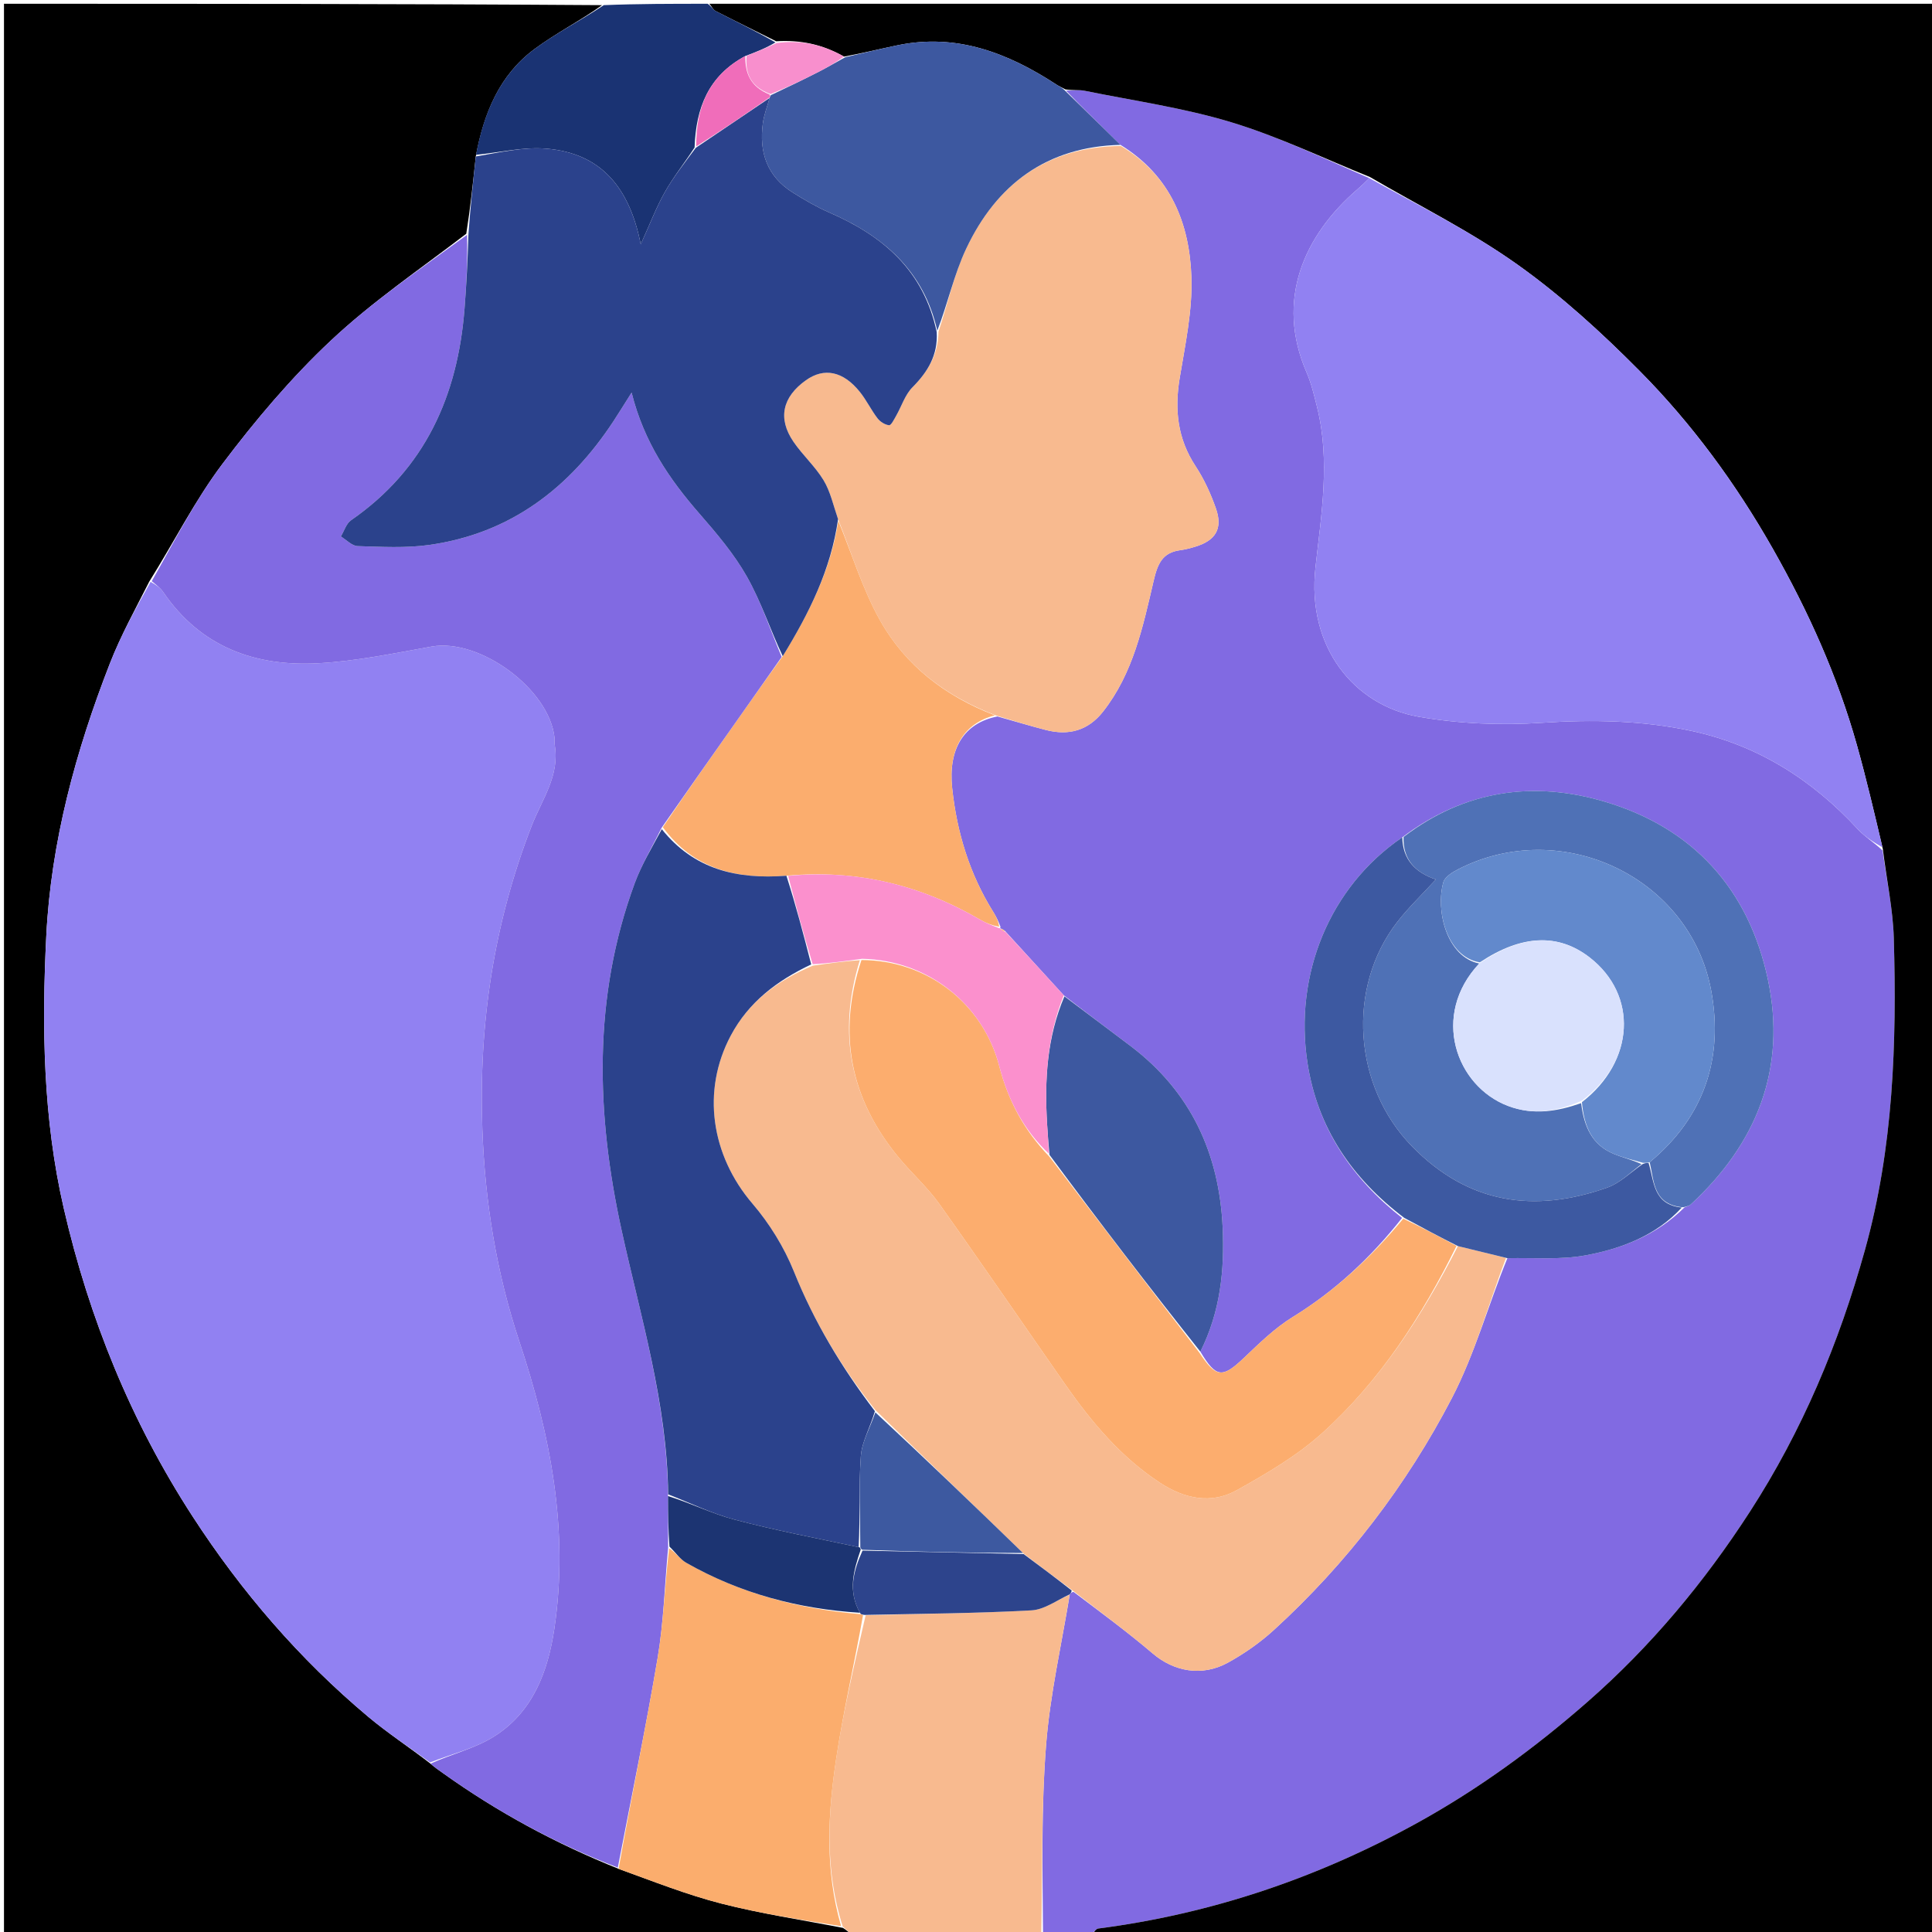 <svg version="1.1" id="Layer_1" xmlns="http://www.w3.org/2000/svg" xmlns:xlink="http://www.w3.org/1999/xlink" x="0px" y="0px"
	 width="100%" viewBox="0 0 512 512" enable-background="new 0 0 512 512" xml:space="preserve">
<path fill="#816AE2" opacity="1" stroke="none" 
	d="
M289,513 
	C284.975,513 280.95,513 276.416,512.546 
	C276.273,495.521 275.928,478.893 277.228,462.395 
	C278.28,449.056 281.312,435.873 283.509,422.511 
	C283.734,422.177 283.936,421.974 284.5,421.863 
	C291.74,427.331 298.82,432.515 305.48,438.192 
	C311.056,442.947 318.495,444.433 325.412,440.62 
	C329.746,438.231 333.929,435.316 337.579,431.98 
	C356.936,414.285 372.732,393.637 384.78,370.472 
	C390.858,358.785 394.404,345.782 399.478,333.43 
	C406.627,333.285 413.542,333.898 420.122,332.691 
	C429.775,330.92 438.953,327.372 446.409,319.965 
	C447.183,319.672 447.702,319.53 448.053,319.206 
	C465.616,302.992 473.529,283.139 468.495,259.518 
	C463.414,235.671 448.74,219.402 425.255,212.446 
	C406.272,206.823 388.101,209.449 371.623,221.903 
	C352.31,235.046 342.879,258.334 346.504,281.736 
	C349.149,298.811 358.151,312.202 371.562,322.761 
	C363.244,333.313 353.852,342.077 342.621,349 
	C337.866,351.93 333.733,355.975 329.648,359.862 
	C323.973,365.262 322.298,365.199 318.109,358.198 
	C323.411,347.595 324.534,336.577 324.017,325.335 
	C323.114,305.668 315.564,289.289 299.621,277.215 
	C293.792,272.802 287.931,268.432 281.903,263.757 
	C276.664,257.99 271.607,252.508 266.366,246.736 
	C265.789,246.278 265.396,246.108 265.018,245.969 
	C265.033,246 265.092,245.966 265.145,245.603 
	C264.559,244.075 263.977,242.874 263.273,241.75 
	C256.962,231.674 253.587,220.62 252.338,208.87 
	C251.233,198.482 255.421,191.63 264.315,189.868 
	C268.865,191.12 272.996,192.383 277.177,193.456 
	C283.199,195.002 288.333,193.65 292.31,188.597 
	C300.322,178.419 302.89,166.072 305.721,153.95 
	C306.756,149.516 307.966,146.44 312.787,145.804 
	C314.1,145.631 315.401,145.286 316.674,144.906 
	C322.159,143.269 324.104,140.097 322.232,134.755 
	C320.869,130.868 319.115,126.998 316.854,123.57 
	C312.052,116.285 311.235,108.597 312.631,100.182 
	C314.097,91.354 316.023,82.38 315.739,73.534 
	C315.281,59.22 310.225,46.567 296.927,38.384 
	C291.887,33.385 286.969,28.686 282.492,24.002 
	C284.429,24.014 285.976,23.756 287.41,24.048 
	C300.398,26.691 313.628,28.563 326.264,32.387 
	C338.836,36.192 350.805,41.986 362.873,47.207 
	C361.726,48.388 360.758,49.286 359.759,50.148 
	C345.473,62.471 337.953,79.564 346.274,98.738 
	C347.521,101.612 348.249,104.734 349.017,107.791 
	C352.581,121.996 350.176,136.304 348.612,150.362 
	C346.255,171.559 358.905,186.965 375.983,189.948 
	C386.679,191.817 397.865,192.26 408.711,191.54 
	C422.115,190.65 435.319,190.915 448.353,193.722 
	C465.812,197.483 480.278,206.654 492.35,219.761 
	C494.209,221.78 496.658,223.254 498.916,225.403 
	C499.997,233.423 501.664,241.001 501.878,248.62 
	C502.661,276.466 501.797,304.105 494.211,331.323 
	C487.336,355.989 477.582,379.227 463.722,400.643 
	C451.651,419.293 437.546,436.26 420.705,451.008 
	C406.622,463.34 391.659,474.246 375.302,483.249 
	C348.963,497.747 320.934,507.195 291.067,511.08 
	C290.307,511.178 289.686,512.336 289,513 
z"/>
<path fill="#000000" opacity="1" stroke="none" 
	d="
M289.469,513 
	C289.686,512.336 290.307,511.178 291.067,511.08 
	C320.934,507.195 348.963,497.747 375.302,483.249 
	C391.659,474.246 406.622,463.34 420.705,451.008 
	C437.546,436.26 451.651,419.293 463.722,400.643 
	C477.582,379.227 487.336,355.989 494.211,331.323 
	C501.797,304.105 502.661,276.466 501.878,248.62 
	C501.664,241.001 499.997,233.423 498.972,225.003 
	C496.68,215.279 494.589,206.329 492.108,197.489 
	C486.964,179.16 479.186,161.938 469.802,145.401 
	C460.021,128.166 448.357,112.251 434.45,98.234 
	C424.423,88.128 413.76,78.385 402.192,70.15 
	C389.87,61.378 376.148,54.572 363.038,46.908 
	C350.805,41.986 338.836,36.192 326.264,32.387 
	C313.628,28.563 300.398,26.691 287.41,24.048 
	C285.976,23.756 284.429,24.014 282.332,23.691 
	C281.152,23.058 280.547,22.793 280.001,22.437 
	C267.158,14.055 253.548,8.738 237.838,11.999 
	C233.213,12.959 228.624,14.097 223.671,14.997 
	C217.944,11.754 212.164,10.538 205.692,10.94 
	C200.139,8.168 194.875,5.606 189.667,2.934 
	C188.965,2.574 188.549,1.658 188,1 
	C296.289,1 404.577,1 512.933,1 
	C512.933,171.552 512.933,342.103 512.933,513 
	C438.646,513 364.292,513 289.469,513 
z"/>
<path fill="#000000" opacity="1" stroke="none" 
	d="
M226,513 
	C151.037,513 76.073,513 1.055,513 
	C1.055,342.453 1.055,171.907 1.055,1 
	C53.687,1 106.375,1 159.553,1.364 
	C153.874,5.459 147.374,8.744 141.613,13.024 
	C132.349,19.906 128.219,29.991 126.089,41.462 
	C125.334,48.557 124.628,55.222 123.567,61.942 
	C111.288,71.352 98.647,79.945 87.645,90.282 
	C77.138,100.156 67.684,111.353 58.986,122.889 
	C51.703,132.549 46.179,143.536 39.568,154.111 
	C35.85,161.46 31.991,168.458 29.112,175.838 
	C20.049,199.077 13.51,223.119 12.264,248.036 
	C11.057,272.187 11.402,296.395 16.915,320.292 
	C23.654,349.501 34.767,376.79 51.053,401.889 
	C63.972,421.8 79.362,439.686 97.592,454.972 
	C102.782,459.324 108.493,463.053 114.09,467.39 
	C115.276,468.441 116.35,469.154 117.398,469.902 
	C131.791,480.187 147.218,488.559 163.936,495.262 
	C173.163,498.6 182.042,502.131 191.224,504.48 
	C201.669,507.151 212.383,508.766 223.401,510.913 
	C224.547,511.657 225.273,512.328 226,513 
z"/>
<path fill="#F8BA8F" opacity="1" stroke="none" 
	d="
M226.469,513 
	C225.273,512.328 224.547,511.657 223.329,510.538 
	C218.565,495.568 219.386,480.811 221.579,466.181 
	C223.492,453.414 226.458,440.804 229.406,428.068 
	C244.359,427.656 258.879,427.554 273.361,426.76 
	C276.795,426.572 280.101,424.063 283.466,422.621 
	C281.312,435.873 278.28,449.056 277.228,462.395 
	C275.928,478.893 276.273,495.521 275.953,512.546 
	C259.646,513 243.292,513 226.469,513 
z"/>
<path fill="#1A3373" opacity="1" stroke="none" 
	d="
M126.138,41.033 
	C128.219,29.991 132.349,19.906 141.613,13.024 
	C147.374,8.744 153.874,5.459 160.021,1.364 
	C169.021,1 178.042,1 187.531,1 
	C188.549,1.658 188.965,2.574 189.667,2.934 
	C194.875,5.606 200.139,8.168 205.502,11.234 
	C203.035,12.734 200.45,13.765 197.519,14.844 
	C187.77,20.077 184.429,28.567 184.072,39.091 
	C181.354,43.251 178.46,46.903 176.193,50.909 
	C173.927,54.914 172.289,59.275 169.802,64.741 
	C166.805,49.526 159.109,40.577 144.811,39.394 
	C138.674,38.887 132.368,40.424 126.138,41.033 
z"/>
<path fill="#9181F2" opacity="1" stroke="none" 
	d="
M362.873,47.207 
	C376.148,54.572 389.87,61.378 402.192,70.15 
	C413.76,78.385 424.423,88.128 434.45,98.234 
	C448.357,112.251 460.021,128.166 469.802,145.401 
	C479.186,161.938 486.964,179.16 492.108,197.489 
	C494.589,206.329 496.68,215.279 498.891,224.58 
	C496.658,223.254 494.209,221.78 492.35,219.761 
	C480.278,206.654 465.812,197.483 448.353,193.722 
	C435.319,190.915 422.115,190.65 408.711,191.54 
	C397.865,192.26 386.679,191.817 375.983,189.948 
	C358.905,186.965 346.255,171.559 348.612,150.362 
	C350.176,136.304 352.581,121.996 349.017,107.791 
	C348.249,104.734 347.521,101.612 346.274,98.738 
	C337.953,79.564 345.473,62.471 359.759,50.148 
	C360.758,49.286 361.726,48.388 362.873,47.207 
z"/>
<path fill="#F8BA8F" opacity="1" stroke="none" 
	d="
M399.094,333.374 
	C394.404,345.782 390.858,358.785 384.78,370.472 
	C372.732,393.637 356.936,414.285 337.579,431.98 
	C333.929,435.316 329.746,438.231 325.412,440.62 
	C318.495,444.433 311.056,442.947 305.48,438.192 
	C298.82,432.515 291.74,427.331 284.351,421.567 
	C279.667,418.083 275.473,414.964 271.097,411.559 
	C257.961,398.824 245.007,386.376 231.932,373.614 
	C222.926,362.231 215.736,350.253 210.406,336.997 
	C207.808,330.537 203.934,324.269 199.402,318.97 
	C188.438,306.151 185.882,289.087 193.646,274.469 
	C198.402,265.515 205.956,259.872 215.426,255.903 
	C219.891,255.278 223.966,254.702 227.87,254.462 
	C221.808,273.97 225.406,291.267 238.107,306.682 
	C241.59,310.91 245.766,314.613 248.928,319.052 
	C260.223,334.904 271.194,350.987 282.337,366.947 
	C289.327,376.959 297.112,386.218 307.478,392.992 
	C313.941,397.215 321.007,398.696 327.795,394.906 
	C335.704,390.492 343.735,385.794 350.407,379.771 
	C365.771,365.903 376.885,348.695 386.36,330.228 
	C390.849,331.305 394.972,332.339 399.094,333.374 
z"/>
<path fill="#F8BA8F" opacity="1" stroke="none" 
	d="
M297.047,38.684 
	C310.225,46.567 315.281,59.22 315.739,73.534 
	C316.023,82.38 314.097,91.354 312.631,100.182 
	C311.235,108.597 312.052,116.285 316.854,123.57 
	C319.115,126.998 320.869,130.868 322.232,134.755 
	C324.104,140.097 322.159,143.269 316.674,144.906 
	C315.401,145.286 314.1,145.631 312.787,145.804 
	C307.966,146.44 306.756,149.516 305.721,153.95 
	C302.89,166.072 300.322,178.419 292.31,188.597 
	C288.333,193.65 283.199,195.002 277.177,193.456 
	C272.996,192.383 268.865,191.12 264.063,189.648 
	C250.511,184.52 239.975,176.402 233.268,164.483 
	C228.605,156.196 225.793,146.867 222.097,137.592 
	C220.816,133.852 220.054,130.243 218.25,127.266 
	C216.033,123.608 212.716,120.635 210.285,117.085 
	C206.052,110.902 207.332,105.209 213.588,100.76 
	C218.394,97.343 223.431,98.341 227.858,103.839 
	C229.615,106.021 230.844,108.623 232.55,110.854 
	C233.247,111.766 234.531,112.583 235.622,112.69 
	C236.161,112.743 236.945,111.129 237.483,110.191 
	C238.929,107.665 239.834,104.633 241.803,102.644 
	C245.853,98.554 248.608,94.127 248.707,87.906 
	C251.206,80.339 252.82,72.762 256.034,65.939 
	C264.113,48.79 277.476,38.888 297.047,38.684 
z"/>
<path fill="#FCAD6E" opacity="1" stroke="none" 
	d="
M385.993,330.185 
	C376.885,348.695 365.771,365.903 350.407,379.771 
	C343.735,385.794 335.704,390.492 327.795,394.906 
	C321.007,398.696 313.941,397.215 307.478,392.992 
	C297.112,386.218 289.327,376.959 282.337,366.947 
	C271.194,350.987 260.223,334.904 248.928,319.052 
	C245.766,314.613 241.59,310.91 238.107,306.682 
	C225.406,291.267 221.808,273.97 228.293,254.423 
	C245.763,254.444 260.542,265.996 264.836,282.606 
	C267.183,291.681 271.385,299.551 278.078,306.51 
	C291.445,324.034 304.652,341.265 317.859,358.496 
	C322.298,365.199 323.973,365.262 329.648,359.862 
	C333.733,355.975 337.866,351.93 342.621,349 
	C353.852,342.077 363.244,333.313 371.88,322.966 
	C376.983,325.37 381.488,327.778 385.993,330.185 
z"/>
<path fill="#4F71B6" opacity="1" stroke="none" 
	d="
M371.956,221.8 
	C388.101,209.449 406.272,206.823 425.255,212.446 
	C448.74,219.402 463.414,235.671 468.495,259.518 
	C473.529,283.139 465.616,302.992 448.053,319.206 
	C447.702,319.53 447.183,319.672 446.029,319.946 
	C438.059,319.246 438.393,313.074 437.183,308.007 
	C451.731,295.924 456.732,280.338 453.507,262.662 
	C447.997,232.463 413.873,216.322 386.45,230.355 
	C384.906,231.145 382.891,232.394 382.495,233.818 
	C380.409,241.325 383.4,253.627 392.017,255.337 
	C379.131,269.026 385.812,287.851 399.641,293.085 
	C406.334,295.618 412.674,294.555 419.013,292.348 
	C419.779,298.456 421.846,303.363 427.566,305.747 
	C429.996,306.76 432.591,307.378 435.022,308.504 
	C431.95,310.836 429.224,313.564 425.943,314.722 
	C406.558,321.563 389.076,319.054 374.17,303.768 
	C358.682,287.885 356.755,261.786 370.296,244.323 
	C373.301,240.448 376.894,237.03 380.523,233.066 
	C375.093,231.245 371.733,227.8 371.956,221.8 
z"/>
<path fill="#FBAD6E" opacity="1" stroke="none" 
	d="
M222.154,138.004 
	C225.793,146.867 228.605,156.196 233.268,164.483 
	C239.975,176.402 250.511,184.52 263.667,189.575 
	C255.421,191.63 251.233,198.482 252.338,208.87 
	C253.587,220.62 256.962,231.674 263.273,241.75 
	C263.977,242.874 264.559,244.075 264.78,245.592 
	C262.867,245.235 261.312,244.632 259.89,243.801 
	C244.095,234.584 227.169,230.351 208.407,232.079 
	C195.193,233.084 183.88,230.385 175.65,219.218 
	C182.239,209.452 188.877,200.055 195.508,190.653 
	C199.399,185.137 203.278,179.613 207.435,173.896 
	C214.392,162.558 220.188,151.056 222.154,138.004 
z"/>
<path fill="#3D58A0" opacity="1" stroke="none" 
	d="
M296.927,38.384 
	C277.476,38.888 264.113,48.79 256.034,65.939 
	C252.82,72.762 251.206,80.339 248.391,87.648 
	C244.775,71.636 233.974,62.47 219.729,56.296 
	C216.404,54.855 213.24,52.983 210.154,51.063 
	C203.304,46.801 201.116,40.354 202.166,32.659 
	C202.476,30.386 203.346,28.189 204.017,25.762 
	C204.076,25.566 204.187,25.174 204.534,25.098 
	C208.894,23.037 212.928,21.09 216.915,19.053 
	C219.32,17.825 221.654,16.458 224.019,15.153 
	C228.624,14.097 233.213,12.959 237.838,11.999 
	C253.548,8.738 267.158,14.055 280.001,22.437 
	C280.547,22.793 281.152,23.058 281.89,23.677 
	C286.969,28.686 291.887,33.385 296.927,38.384 
z"/>
<path fill="#3D59A1" opacity="1" stroke="none" 
	d="
M436.895,308.211 
	C438.393,313.074 438.059,319.246 445.696,320.012 
	C438.953,327.372 429.775,330.92 420.122,332.691 
	C413.542,333.898 406.627,333.285 399.478,333.43 
	C394.972,332.339 390.849,331.305 386.36,330.228 
	C381.488,327.778 376.983,325.37 372.16,322.759 
	C358.151,312.202 349.149,298.811 346.504,281.736 
	C342.879,258.334 352.31,235.046 371.623,221.903 
	C371.733,227.8 375.093,231.245 380.523,233.066 
	C376.894,237.03 373.301,240.448 370.296,244.323 
	C356.755,261.786 358.682,287.885 374.17,303.768 
	C389.076,319.054 406.558,321.563 425.943,314.722 
	C429.224,313.564 431.95,310.836 435.319,308.487 
	C436.102,308.165 436.498,308.188 436.895,308.211 
z"/>
<path fill="#3D58A0" opacity="1" stroke="none" 
	d="
M318.109,358.198 
	C304.652,341.265 291.445,324.034 278.122,306.043 
	C277.832,302.794 277.637,300.306 277.488,297.816 
	C276.799,286.257 277.446,274.877 282.085,264.042 
	C287.931,268.432 293.792,272.802 299.621,277.215 
	C315.564,289.289 323.114,305.668 324.017,325.335 
	C324.534,336.577 323.411,347.595 318.109,358.198 
z"/>
<path fill="#FB90CD" opacity="1" stroke="none" 
	d="
M281.903,263.757 
	C277.446,274.877 276.799,286.257 277.488,297.816 
	C277.637,300.306 277.832,302.794 277.962,305.75 
	C271.385,299.551 267.183,291.681 264.836,282.606 
	C260.542,265.996 245.763,254.444 228.464,254.088 
	C223.966,254.702 219.891,255.278 215.37,255.524 
	C212.903,247.502 210.883,239.809 208.864,232.116 
	C227.169,230.351 244.095,234.584 259.89,243.801 
	C261.312,244.632 262.867,245.235 264.726,245.955 
	C265.092,245.966 265.033,246 265.192,246.248 
	C265.751,246.672 266.15,246.849 266.549,247.025 
	C271.607,252.508 276.664,257.99 281.903,263.757 
z"/>
<path fill="#2D448C" opacity="1" stroke="none" 
	d="
M271.279,411.846 
	C275.473,414.964 279.667,418.083 284.01,421.497 
	C283.936,421.974 283.734,422.177 283.509,422.511 
	C280.101,424.063 276.795,426.572 273.361,426.76 
	C258.879,427.554 244.359,427.656 229.157,427.974 
	C228.295,427.878 228.128,427.818 227.892,427.397 
	C224.659,421.599 226.194,416.252 228.577,410.928 
	C243.11,411.244 257.194,411.545 271.279,411.846 
z"/>
<path fill="#FBAD6E" opacity="1" stroke="none" 
	d="
M266.366,246.736 
	C266.15,246.849 265.751,246.672 265.177,246.217 
	C265.396,246.108 265.789,246.278 266.366,246.736 
z"/>
<path fill="#F88FCD" opacity="1" stroke="none" 
	d="
M223.671,14.997 
	C221.654,16.458 219.32,17.825 216.915,19.053 
	C212.928,21.09 208.894,23.037 204.213,24.928 
	C198.943,23.021 197.423,19.464 197.866,14.796 
	C200.45,13.765 203.035,12.734 205.809,11.408 
	C212.164,10.538 217.944,11.754 223.671,14.997 
z"/>
<path fill="#9181F2" opacity="1" stroke="none" 
	d="
M113.965,467.068 
	C108.493,463.053 102.782,459.324 97.592,454.972 
	C79.362,439.686 63.972,421.8 51.053,401.889 
	C34.767,376.79 23.654,349.501 16.915,320.292 
	C11.402,296.395 11.057,272.187 12.264,248.036 
	C13.51,223.119 20.049,199.077 29.112,175.838 
	C31.991,168.458 35.85,161.46 39.905,154.194 
	C41.464,155.037 42.543,155.861 43.268,156.926 
	C53.177,171.473 67.624,176.692 84.344,175.771 
	C94.404,175.217 104.408,173.138 114.366,171.35 
	C127.106,169.063 145.583,182.588 146.958,195.526 
	C147.028,196.187 146.916,196.871 147.024,197.522 
	C148.354,205.578 143.612,211.878 140.927,218.78 
	C130.851,244.68 126.813,271.47 127.828,299.275 
	C128.532,318.564 131.551,337.238 137.636,355.523 
	C145.853,380.215 150.792,405.411 146.92,431.548 
	C145.226,442.984 141.215,453.741 130.885,460.213 
	C125.807,463.394 119.64,464.838 113.965,467.068 
z"/>
<path fill="#816AE2" opacity="1" stroke="none" 
	d="
M114.09,467.39 
	C119.64,464.838 125.807,463.394 130.885,460.213 
	C141.215,453.741 145.226,442.984 146.92,431.548 
	C150.792,405.411 145.853,380.215 137.636,355.523 
	C131.551,337.238 128.532,318.564 127.828,299.275 
	C126.813,271.47 130.851,244.68 140.927,218.78 
	C143.612,211.878 148.354,205.578 147.024,197.522 
	C146.916,196.871 147.028,196.187 146.958,195.526 
	C145.583,182.588 127.106,169.063 114.366,171.35 
	C104.408,173.138 94.404,175.217 84.344,175.771 
	C67.624,176.692 53.177,171.473 43.268,156.926 
	C42.543,155.861 41.464,155.037 40.213,154.018 
	C46.179,143.536 51.703,132.549 58.986,122.889 
	C67.684,111.353 77.138,100.156 87.645,90.282 
	C98.647,79.945 111.288,71.352 123.778,62.238 
	C123.935,68.938 123.609,75.402 123.103,81.852 
	C121.291,104.915 112.64,124.301 93.039,137.867 
	C91.757,138.754 91.215,140.71 90.329,142.169 
	C91.81,143.062 93.269,144.676 94.776,144.723 
	C101.079,144.917 107.488,145.29 113.693,144.42 
	C135.223,141.402 150.938,129.372 162.629,111.535 
	C164.033,109.394 165.373,107.211 167.382,104.038 
	C170.693,117.235 177.395,126.985 185.345,136.106 
	C189.926,141.362 194.538,146.793 197.943,152.818 
	C201.724,159.51 204.148,166.968 207.162,174.092 
	C203.278,179.613 199.399,185.137 195.508,190.653 
	C188.877,200.055 182.239,209.452 175.336,219.372 
	C172.749,224.63 169.993,229.208 168.182,234.134 
	C157.071,264.353 157.963,295.195 164.728,326.017 
	C169.817,349.2 176.821,371.997 177.03,396.478 
	C177.042,401.177 177.089,405.416 177.062,410.107 
	C176.133,420.138 175.886,429.819 174.296,439.275 
	C171.166,457.894 167.29,476.387 163.723,494.933 
	C147.218,488.559 131.791,480.187 117.398,469.902 
	C116.35,469.154 115.276,468.441 114.09,467.39 
z"/>
<path fill="#2B428C" opacity="1" stroke="none" 
	d="
M207.435,173.896 
	C204.148,166.968 201.724,159.51 197.943,152.818 
	C194.538,146.793 189.926,141.362 185.345,136.106 
	C177.395,126.985 170.693,117.235 167.382,104.038 
	C165.373,107.211 164.033,109.394 162.629,111.535 
	C150.938,129.372 135.223,141.402 113.693,144.42 
	C107.488,145.29 101.079,144.917 94.776,144.723 
	C93.269,144.676 91.81,143.062 90.329,142.169 
	C91.215,140.71 91.757,138.754 93.039,137.867 
	C112.64,124.301 121.291,104.915 123.103,81.852 
	C123.609,75.402 123.935,68.938 124.133,62.184 
	C124.628,55.222 125.334,48.557 126.089,41.462 
	C132.368,40.424 138.674,38.887 144.811,39.394 
	C159.109,40.577 166.805,49.526 169.802,64.741 
	C172.289,59.275 173.927,54.914 176.193,50.909 
	C178.46,46.903 181.354,43.251 184.409,39.157 
	C191.216,34.565 197.588,30.261 203.959,25.957 
	C203.346,28.189 202.476,30.386 202.166,32.659 
	C201.116,40.354 203.304,46.801 210.154,51.063 
	C213.24,52.983 216.404,54.855 219.729,56.296 
	C233.974,62.47 244.775,71.636 248.235,87.981 
	C248.608,94.127 245.853,98.554 241.803,102.644 
	C239.834,104.633 238.929,107.665 237.483,110.191 
	C236.945,111.129 236.161,112.743 235.622,112.69 
	C234.531,112.583 233.247,111.766 232.55,110.854 
	C230.844,108.623 229.615,106.021 227.858,103.839 
	C223.431,98.341 218.394,97.343 213.588,100.76 
	C207.332,105.209 206.052,110.902 210.285,117.085 
	C212.716,120.635 216.033,123.608 218.25,127.266 
	C220.054,130.243 220.816,133.852 222.097,137.592 
	C220.188,151.056 214.392,162.558 207.435,173.896 
z"/>
<path fill="#FBAD6D" opacity="1" stroke="none" 
	d="
M163.936,495.262 
	C167.29,476.387 171.166,457.894 174.296,439.275 
	C175.886,429.819 176.133,420.138 177.338,410.318 
	C179.069,411.455 180.228,413.223 181.864,414.153 
	C196.15,422.285 211.658,426.396 227.961,427.759 
	C228.128,427.818 228.295,427.878 228.711,428.031 
	C226.458,440.804 223.492,453.414 221.579,466.181 
	C219.386,480.811 218.565,495.568 222.909,510.465 
	C212.383,508.766 201.669,507.151 191.224,504.48 
	C182.042,502.131 173.163,498.6 163.936,495.262 
z"/>
<path fill="#F06DBA" opacity="1" stroke="none" 
	d="
M204.017,25.762 
	C197.588,30.261 191.216,34.565 184.508,38.804 
	C184.429,28.567 187.77,20.077 197.519,14.844 
	C197.423,19.464 198.943,23.021 203.866,25.004 
	C204.187,25.174 204.076,25.566 204.017,25.762 
z"/>
<path fill="#2B428C" opacity="1" stroke="none" 
	d="
M177.066,396.018 
	C176.821,371.997 169.817,349.2 164.728,326.017 
	C157.963,295.195 157.071,264.353 168.182,234.134 
	C169.993,229.208 172.749,224.63 175.382,219.738 
	C183.88,230.385 195.193,233.084 208.407,232.079 
	C210.883,239.809 212.903,247.502 214.98,255.574 
	C205.956,259.872 198.402,265.515 193.646,274.469 
	C185.882,289.087 188.438,306.151 199.402,318.97 
	C203.934,324.269 207.808,330.537 210.406,336.997 
	C215.736,350.253 222.926,362.231 231.855,373.977 
	C230.585,378.385 228.41,382.055 228.136,385.862 
	C227.558,393.875 227.978,401.959 227.549,410.013 
	C216.285,407.621 205.379,405.542 194.671,402.714 
	C188.634,401.12 182.924,398.29 177.066,396.018 
z"/>
<path fill="#3D59A0" opacity="1" stroke="none" 
	d="
M227.988,410.014 
	C227.978,401.959 227.558,393.875 228.136,385.862 
	C228.41,382.055 230.585,378.385 231.976,374.291 
	C245.007,386.376 257.961,398.824 271.097,411.559 
	C257.194,411.545 243.11,411.244 228.54,410.704 
	C228.054,410.465 227.988,410.014 227.988,410.014 
z"/>
<path fill="#6289CC" opacity="1" stroke="none" 
	d="
M437.183,308.007 
	C436.498,308.188 436.102,308.165 435.408,308.158 
	C432.591,307.378 429.996,306.76 427.566,305.747 
	C421.846,303.363 419.779,298.456 419.221,292.09 
	C433.237,281.269 434.112,263.686 421.282,253.738 
	C412.92,247.255 403.189,247.687 392.177,255.031 
	C383.4,253.627 380.409,241.325 382.495,233.818 
	C382.891,232.394 384.906,231.145 386.45,230.355 
	C413.873,216.322 447.997,232.463 453.507,262.662 
	C456.732,280.338 451.731,295.924 437.183,308.007 
z"/>
<path fill="#D9E1FD" opacity="1" stroke="none" 
	d="
M392.017,255.337 
	C403.189,247.687 412.92,247.255 421.282,253.738 
	C434.112,263.686 433.237,281.269 419.201,291.697 
	C412.674,294.555 406.334,295.618 399.641,293.085 
	C385.812,287.851 379.131,269.026 392.017,255.337 
z"/>
<path fill="#1C3472" opacity="1" stroke="none" 
	d="
M227.549,410.013 
	C227.988,410.014 228.054,410.465 228.091,410.689 
	C226.194,416.252 224.659,421.599 227.892,427.397 
	C211.658,426.396 196.15,422.285 181.864,414.153 
	C180.228,413.223 179.069,411.455 177.413,409.865 
	C177.089,405.416 177.042,401.177 177.03,396.478 
	C182.924,398.29 188.634,401.12 194.671,402.714 
	C205.379,405.542 216.285,407.621 227.549,410.013 
z"/>
</svg>